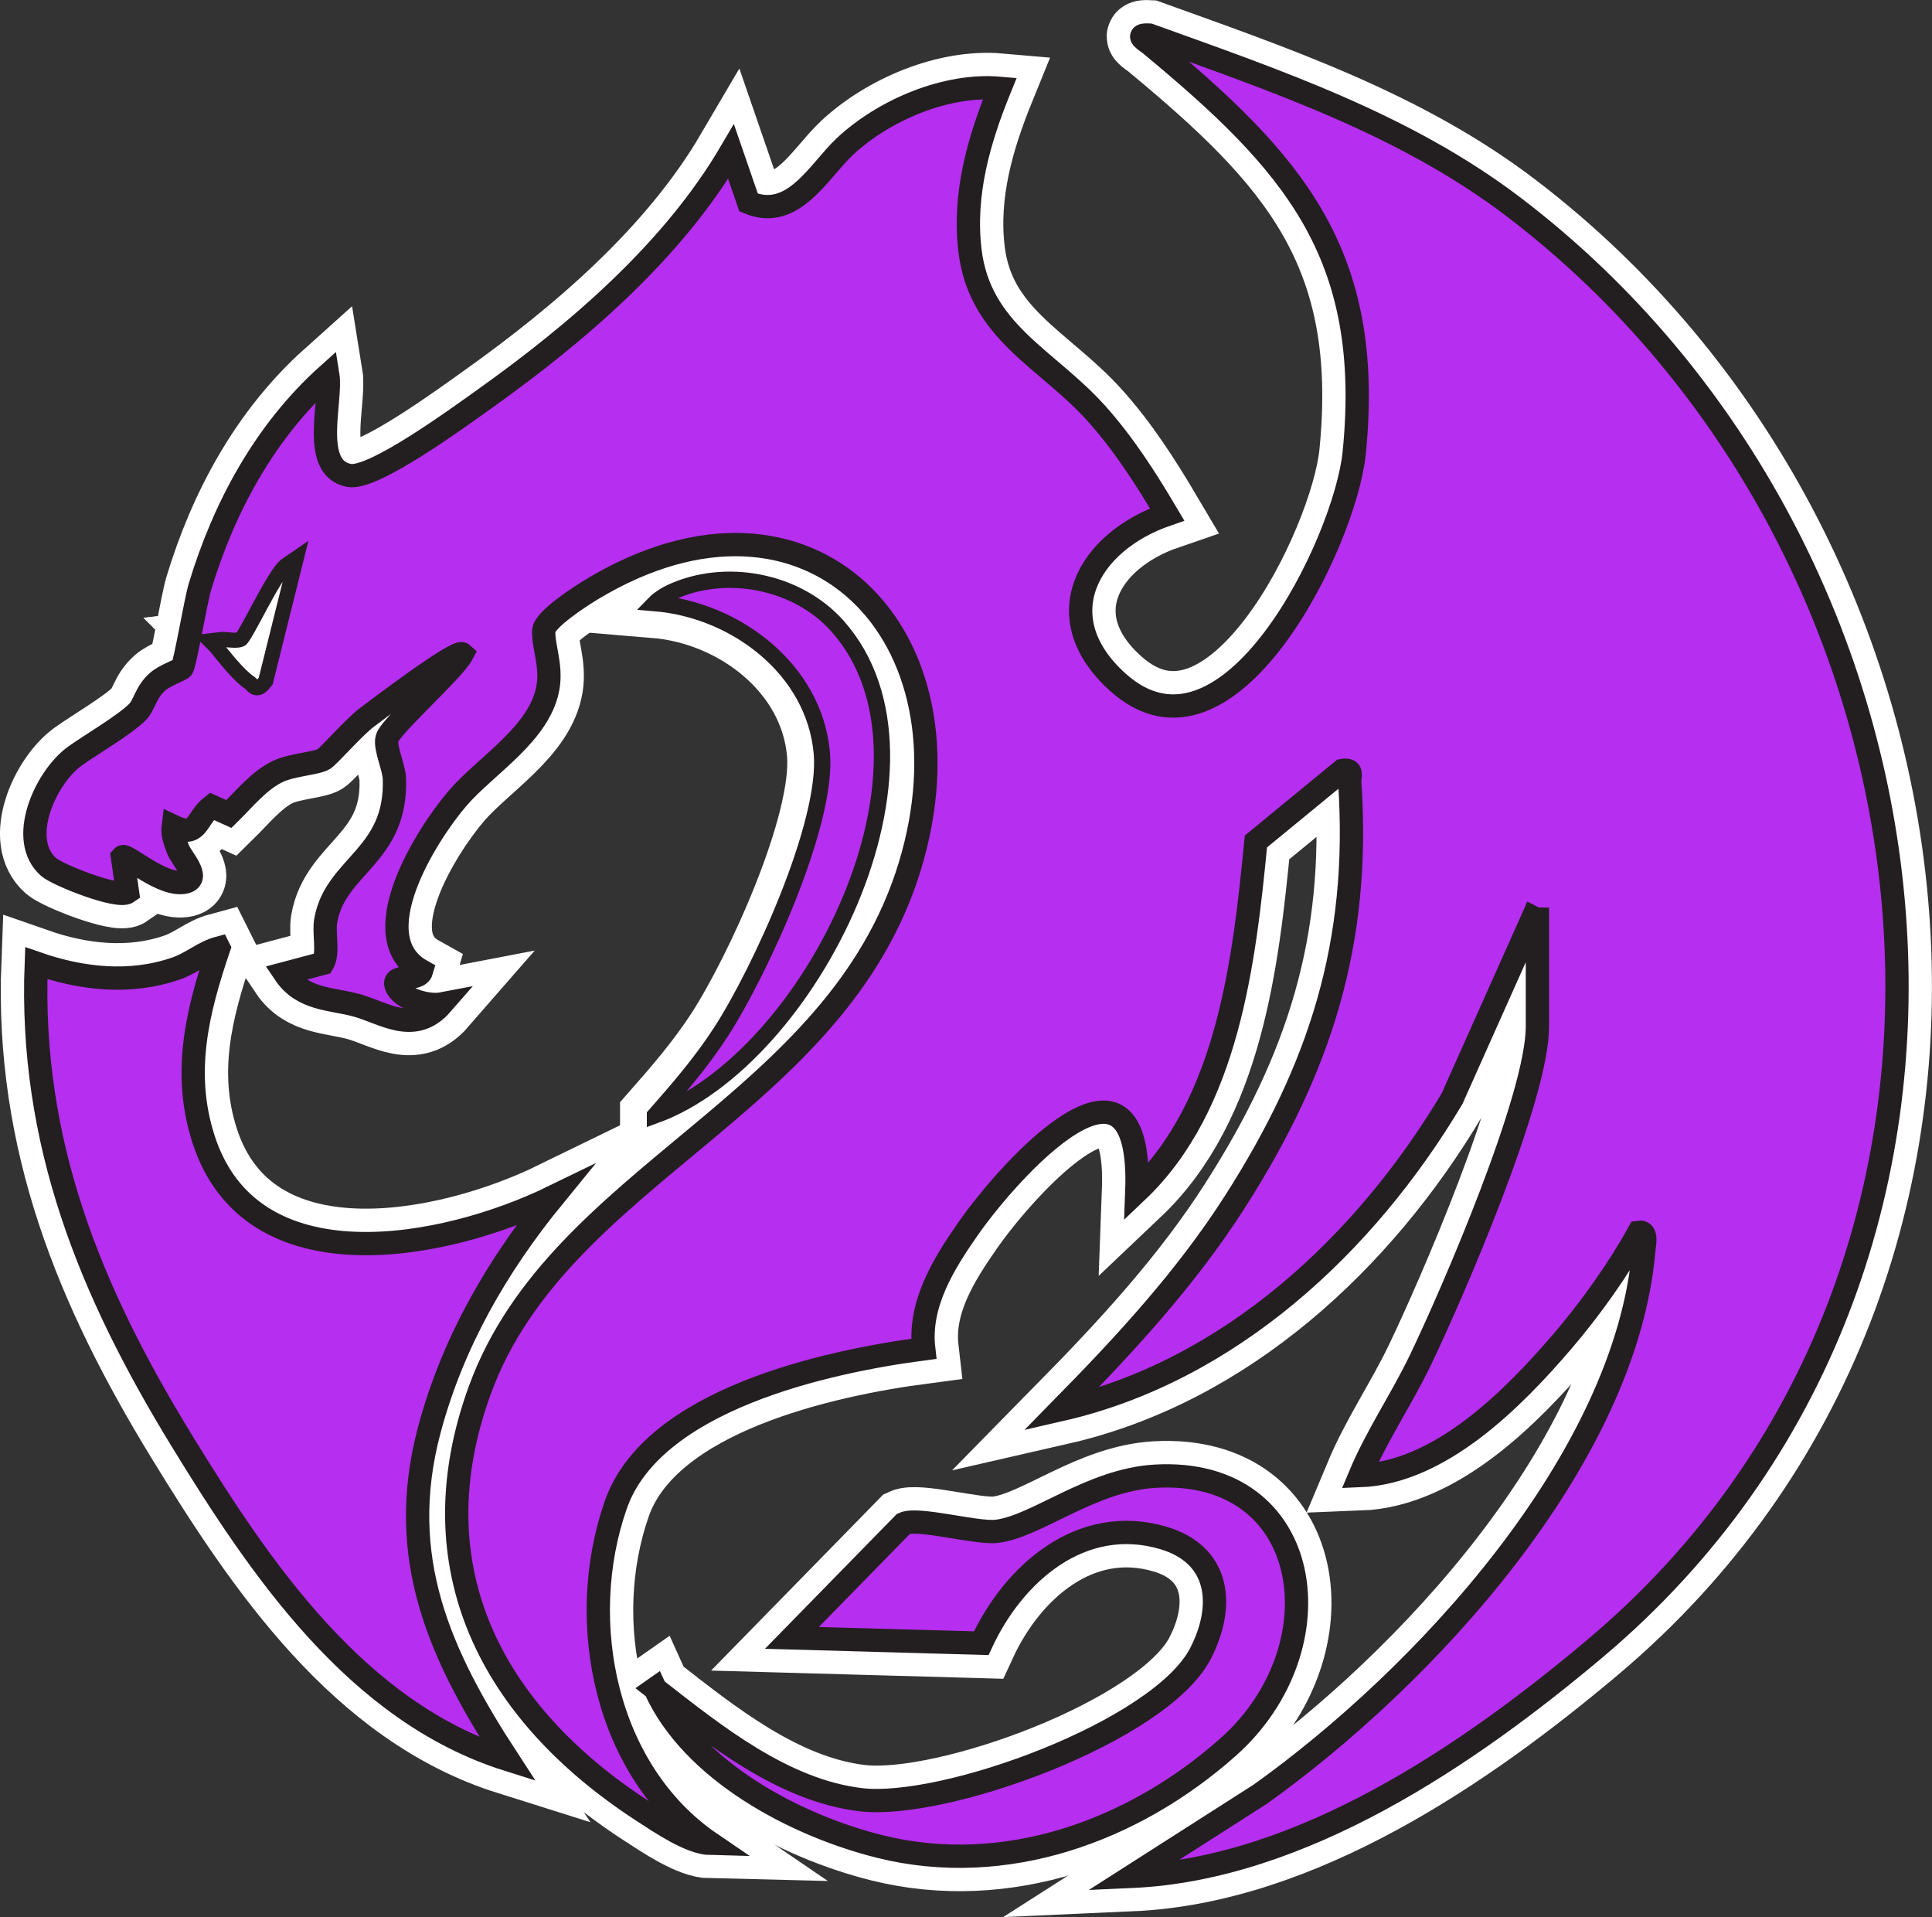 <?xml version="1.0" encoding="UTF-8"?>
<svg id="Layer_1" data-name="Layer 1" xmlns="http://www.w3.org/2000/svg" viewBox="0 0 829.55 822.92">
  <rect x="0" y="0" width="829.55" height="822.92" fill="#333333" stroke="none"/>
  <defs>
    <style>
      .cls-1 {
        stroke-width: 7px;
      }

      .cls-1, .cls-2, .cls-3, .cls-4 {
        stroke-miterlimit: 10;
      }

      .cls-1, .cls-3, .cls-4 {
        stroke: #231f20;
      }

      .cls-1, .cls-4 {
        fill: #b62eef;
      }

      .cls-2 {
        stroke: #fff;
        stroke-width: 30px;
      }

      .cls-2, .cls-3 {
        fill: #fff;
      }

      .cls-3 {
        stroke-width: 3px;
      }

      .cls-4 {
        stroke-width: 10px;
      }
    </style>
  </defs>
  <g>
    <path class="cls-2" d="M660.14,389.55l-36.65,82.04c-37.26,62.54-95.58,116.95-168.05,133.53,27.41-27.89,53.8-56.33,74.94-89.44,36.54-57.23,53.75-110.99,49.19-179.51-.22-3.25,1.66-6.29-3.25-5.39l-37.07,30.45c-5.01,51.49-11.98,113.16-51.13,150.28,2.77-73.15-54.59-9.62-72.37,15.85-10.5,15.05-21.37,32.37-19.13,51.65-42.16,5.53-116.47,21.88-132.23,67.02-17.5,50.11-4.55,114.47,40.77,145.32-8.72-.19-21.12-8.69-29.45-14.1-64.38-41.88-97.62-104.23-69.59-180.77,34.08-93.04,153.1-121.16,184.59-224.81,30.04-98.91-42.94-174.86-136.28-118.86-4.95,2.97-20.69,13.07-20.95,17.91-.35,6.39,3.36,14.68,1.87,24-3.24,20.17-26.76,33.78-38.99,48.1-13.6,15.9-41.03,59.64-15.35,73.97-1.38,4.75-13.04,1.04-10.83,6.5,2.34,5.77,13.73,8.79,19.58,7.67-11.84,13.6-25.01,3.8-36.57.61-10.85-2.99-23.25-2.25-30.94-13.68l16.36-4.35c2.61-4.42.28-12.82,1.25-18.35,4.1-23.61,30.6-27.59,29.49-60.82-.17-5.2-4.17-13.16-3.19-17.33,1.18-5.02,28.46-29.08,32.31-36.33-2.26-2.04-36.72,24.05-41.15,27.42-5.29,4.03-16.08,16.29-18.23,17.69-2.93,1.9-13.68,2.44-19.74,5.31-8.14,3.86-14.73,12.11-21.05,18.31l-7.39-3.33c-7.03,5.45-5.68,13.83-16.55,8.62-.45,3.54.86,6.67,2.08,9.88,1.47,3.87,9.85,12.33,3.19,14-9.67,2.42-25.64-12.43-27.05-10.8l2.16,15.21c-4.07,2.82-29.9-7.38-33.82-10.8-13.53-11.79-1.41-38.54,11.26-47.67,6.42-4.62,21.31-13.32,26.84-18.89,3.09-3.11,3.39-8.4,8.7-13.07,3.11-2.73,9.85-4.99,10.49-5.86,1.3-1.78,5.76-28.62,7.63-34.82,10.37-34.32,27.98-66.84,54.92-90.98,1.8,11.08-7.63,40.17,9.23,43.18,10.4,1.86,47.43-25.28,57.86-32.71,40.03-28.51,81.01-63.59,106.05-106.28l7.52,21.82c19.15,8.05,30.15-13.59,41.39-24.08,16.81-15.69,43.52-26.97,66.51-24.95-8.99,22.1-15.7,45.18-12.86,69.42,4.11,35.1,33,46.48,54.15,69.98,11.85,13.16,21.52,28.3,30.52,43.52-34.27,11.77-52.18,44.34-21.01,72.17,47.48,42.38,97.49-60.2,101.34-98.59,8.6-85.88-26.5-124.84-87.56-175.4-1.93-1.6-7.03-4.31-.42-3.95,54.61,19.68,110.16,38.49,156.78,74.06,193.83,147.86,229.42,454.33,34.85,618.33-54.44,45.89-126.23,94.78-199.19,98.03l55.12-35.22c70.06-49.94,157.16-143.84,164.78-233.74.2-2.37,1.6-8.12-2.12-7.55-8.78,15.93-20.82,32.81-32.75,46.74-21.25,24.81-52.56,56.45-87.04,57.75,7.16-17.1,17.79-32.65,25.81-49.29,14.33-29.76,50.4-113.43,50.4-143.41v-51.17ZM93.95,276.33c3.63,4.42,9.65,12.26,14.15,15.23,2.2,1.46,1.66,3.5,4.38,0l11.93-47.92c-5.31,3.59-17.25,30.62-20.01,32.2s-7.29.08-10.46.48Z"/>
    <path class="cls-2" d="M93.94,406.98c-9.25,27.21-15.68,53.38-6.64,81.76,20.41,64.04,103.66,47.72,150.37,24.95-24.3,29.73-43.36,62.72-53.34,100.16-14.57,54.68,4.36,96.47,33.74,141.51-64.8-20.39-106.3-81.83-140.28-137.35-39.02-63.76-65.25-127.59-62.22-204.52,19.37,6.77,40.28,9.1,59.97,2.28,6.97-2.41,11.68-7,18.39-8.81Z"/>
    <path class="cls-2" d="M281.25,724.9c25.44,19.85,54.99,43.72,88.41,47.67,35.82,4.24,128.54-29.31,145.8-62.79,10.66-20.68,8.22-42.48-15.99-49.6-35.09-10.33-64.24,15.09-78.15,45.2l-81.29-2.28,47.97-49.04c6.24-2.86,31.25,4.34,40.01,3.29,17.1-2.05,40.37-22.08,68.02-23.66,68.21-3.9,79.27,73.63,31.3,116.27-40.64,36.12-95.84,56.04-149.47,42.72-36.17-8.98-80.75-32.42-96.6-67.79Z"/>
    <path class="cls-2" d="M281.23,478.81c10.13-11.5,19.98-22.92,28.35-35.86,16.81-25.97,45.91-89.46,43.3-119.56-3.13-36.09-37.01-61.62-71.66-64.5,1.42-1.46,4.33-3.42,6.82-4.58,23.37-10.89,54.16-5.08,71.54,14.44,52,58.39-11.46,185.92-78.35,210.08Z"/>
    <path class="cls-2" d="M93.95,276.33c3.17-.39,7.78,1.05,10.46-.48s14.69-28.6,20.01-32.2l-11.93,47.92c-2.72,3.49-2.18,1.45-4.38,0-4.5-2.98-10.53-10.82-14.15-15.23Z"/>
  </g>
  <g>
    <path class="cls-4" d="M660.14,389.55l-36.65,82.04c-37.26,62.54-95.58,116.95-168.05,133.53,27.41-27.89,53.8-56.33,74.94-89.44,36.54-57.23,53.75-110.99,49.19-179.51-.22-3.25,1.66-6.29-3.25-5.39l-37.07,30.45c-5.01,51.49-11.98,113.16-51.13,150.28,2.77-73.15-54.59-9.62-72.37,15.85-10.5,15.05-21.37,32.37-19.13,51.65-42.16,5.53-116.47,21.88-132.23,67.02-17.5,50.11-4.55,114.47,40.77,145.32-8.72-.19-21.12-8.69-29.45-14.1-64.38-41.88-97.62-104.23-69.59-180.77,34.08-93.04,153.1-121.16,184.59-224.81,30.04-98.91-42.94-174.86-136.28-118.86-4.95,2.97-20.69,13.07-20.95,17.91-.35,6.39,3.36,14.68,1.87,24-3.24,20.17-26.76,33.78-38.99,48.1-13.6,15.9-41.03,59.64-15.35,73.97-1.38,4.75-13.04,1.04-10.83,6.5,2.34,5.77,13.73,8.79,19.58,7.67-11.84,13.6-25.01,3.8-36.57.61-10.85-2.99-23.25-2.25-30.94-13.68l16.36-4.35c2.61-4.42.28-12.82,1.25-18.35,4.1-23.61,30.6-27.59,29.49-60.82-.17-5.2-4.17-13.16-3.19-17.33,1.18-5.02,28.46-29.08,32.31-36.33-2.26-2.04-36.72,24.05-41.15,27.42-5.29,4.03-16.08,16.29-18.23,17.69-2.93,1.9-13.68,2.44-19.74,5.31-8.14,3.86-14.73,12.11-21.05,18.31l-7.39-3.33c-7.03,5.45-5.68,13.83-16.55,8.62-.45,3.54.86,6.67,2.08,9.88,1.47,3.87,9.85,12.33,3.19,14-9.67,2.42-25.64-12.43-27.05-10.8l2.16,15.21c-4.07,2.82-29.9-7.38-33.82-10.8-13.53-11.79-1.41-38.54,11.26-47.67,6.42-4.62,21.31-13.32,26.84-18.89,3.09-3.11,3.39-8.4,8.7-13.07,3.11-2.73,9.85-4.99,10.49-5.86,1.3-1.78,5.76-28.62,7.63-34.82,10.37-34.32,27.98-66.84,54.92-90.98,1.8,11.08-7.63,40.17,9.23,43.18,10.4,1.86,47.43-25.28,57.86-32.71,40.03-28.51,81.01-63.59,106.05-106.28l7.52,21.82c19.15,8.05,30.15-13.59,41.39-24.08,16.81-15.69,43.52-26.97,66.51-24.95-8.99,22.1-15.7,45.18-12.86,69.42,4.11,35.1,33,46.48,54.15,69.98,11.85,13.16,21.52,28.3,30.52,43.52-34.27,11.77-52.18,44.34-21.01,72.17,47.48,42.38,97.49-60.2,101.34-98.59,8.6-85.88-26.5-124.84-87.56-175.4-1.93-1.6-7.03-4.31-.42-3.95,54.61,19.68,110.16,38.49,156.78,74.06,193.83,147.86,229.42,454.33,34.85,618.33-54.44,45.89-126.23,94.78-199.19,98.03l55.12-35.22c70.06-49.94,157.16-143.84,164.78-233.74.2-2.37,1.6-8.12-2.12-7.55-8.78,15.93-20.82,32.81-32.75,46.74-21.25,24.81-52.56,56.45-87.04,57.75,7.16-17.1,17.79-32.65,25.81-49.29,14.33-29.76,50.4-113.43,50.4-143.41v-51.17ZM93.95,276.33c3.63,4.42,9.65,12.26,14.15,15.23,2.2,1.46,1.66,3.5,4.38,0l11.93-47.92c-5.31,3.59-17.25,30.62-20.01,32.2s-7.29.08-10.46.48Z"/>
    <path class="cls-4" d="M93.94,406.98c-9.25,27.21-15.68,53.38-6.64,81.76,20.41,64.04,103.66,47.72,150.37,24.95-24.3,29.73-43.36,62.72-53.34,100.16-14.57,54.68,4.36,96.47,33.74,141.51-64.8-20.39-106.3-81.83-140.28-137.35-39.02-63.76-65.25-127.59-62.22-204.52,19.37,6.77,40.28,9.1,59.97,2.28,6.97-2.41,11.68-7,18.39-8.81Z"/>
    <path class="cls-4" d="M281.25,724.9c25.44,19.85,54.99,43.72,88.41,47.67,35.82,4.24,128.54-29.31,145.8-62.79,10.66-20.68,8.22-42.48-15.99-49.6-35.09-10.33-64.24,15.09-78.15,45.2l-81.29-2.28,47.97-49.04c6.24-2.86,31.25,4.34,40.01,3.29,17.1-2.05,40.37-22.08,68.02-23.66,68.21-3.9,79.27,73.63,31.3,116.27-40.64,36.12-95.84,56.04-149.47,42.72-36.17-8.98-80.75-32.42-96.6-67.79Z"/>
    <path class="cls-1" d="M281.23,478.81c10.13-11.5,19.98-22.92,28.35-35.86,16.81-25.97,45.91-89.46,43.3-119.56-3.13-36.09-37.01-61.62-71.66-64.5,1.42-1.46,4.33-3.42,6.82-4.58,23.37-10.89,54.16-5.08,71.54,14.44,52,58.39-11.46,185.92-78.35,210.08Z"/>
    <path class="cls-3" d="M93.95,276.33c3.17-.39,7.78,1.05,10.46-.48s14.69-28.6,20.01-32.2l-11.93,47.92c-2.72,3.49-2.18,1.45-4.38,0-4.5-2.98-10.53-10.82-14.15-15.23Z"/>
  </g>
</svg>